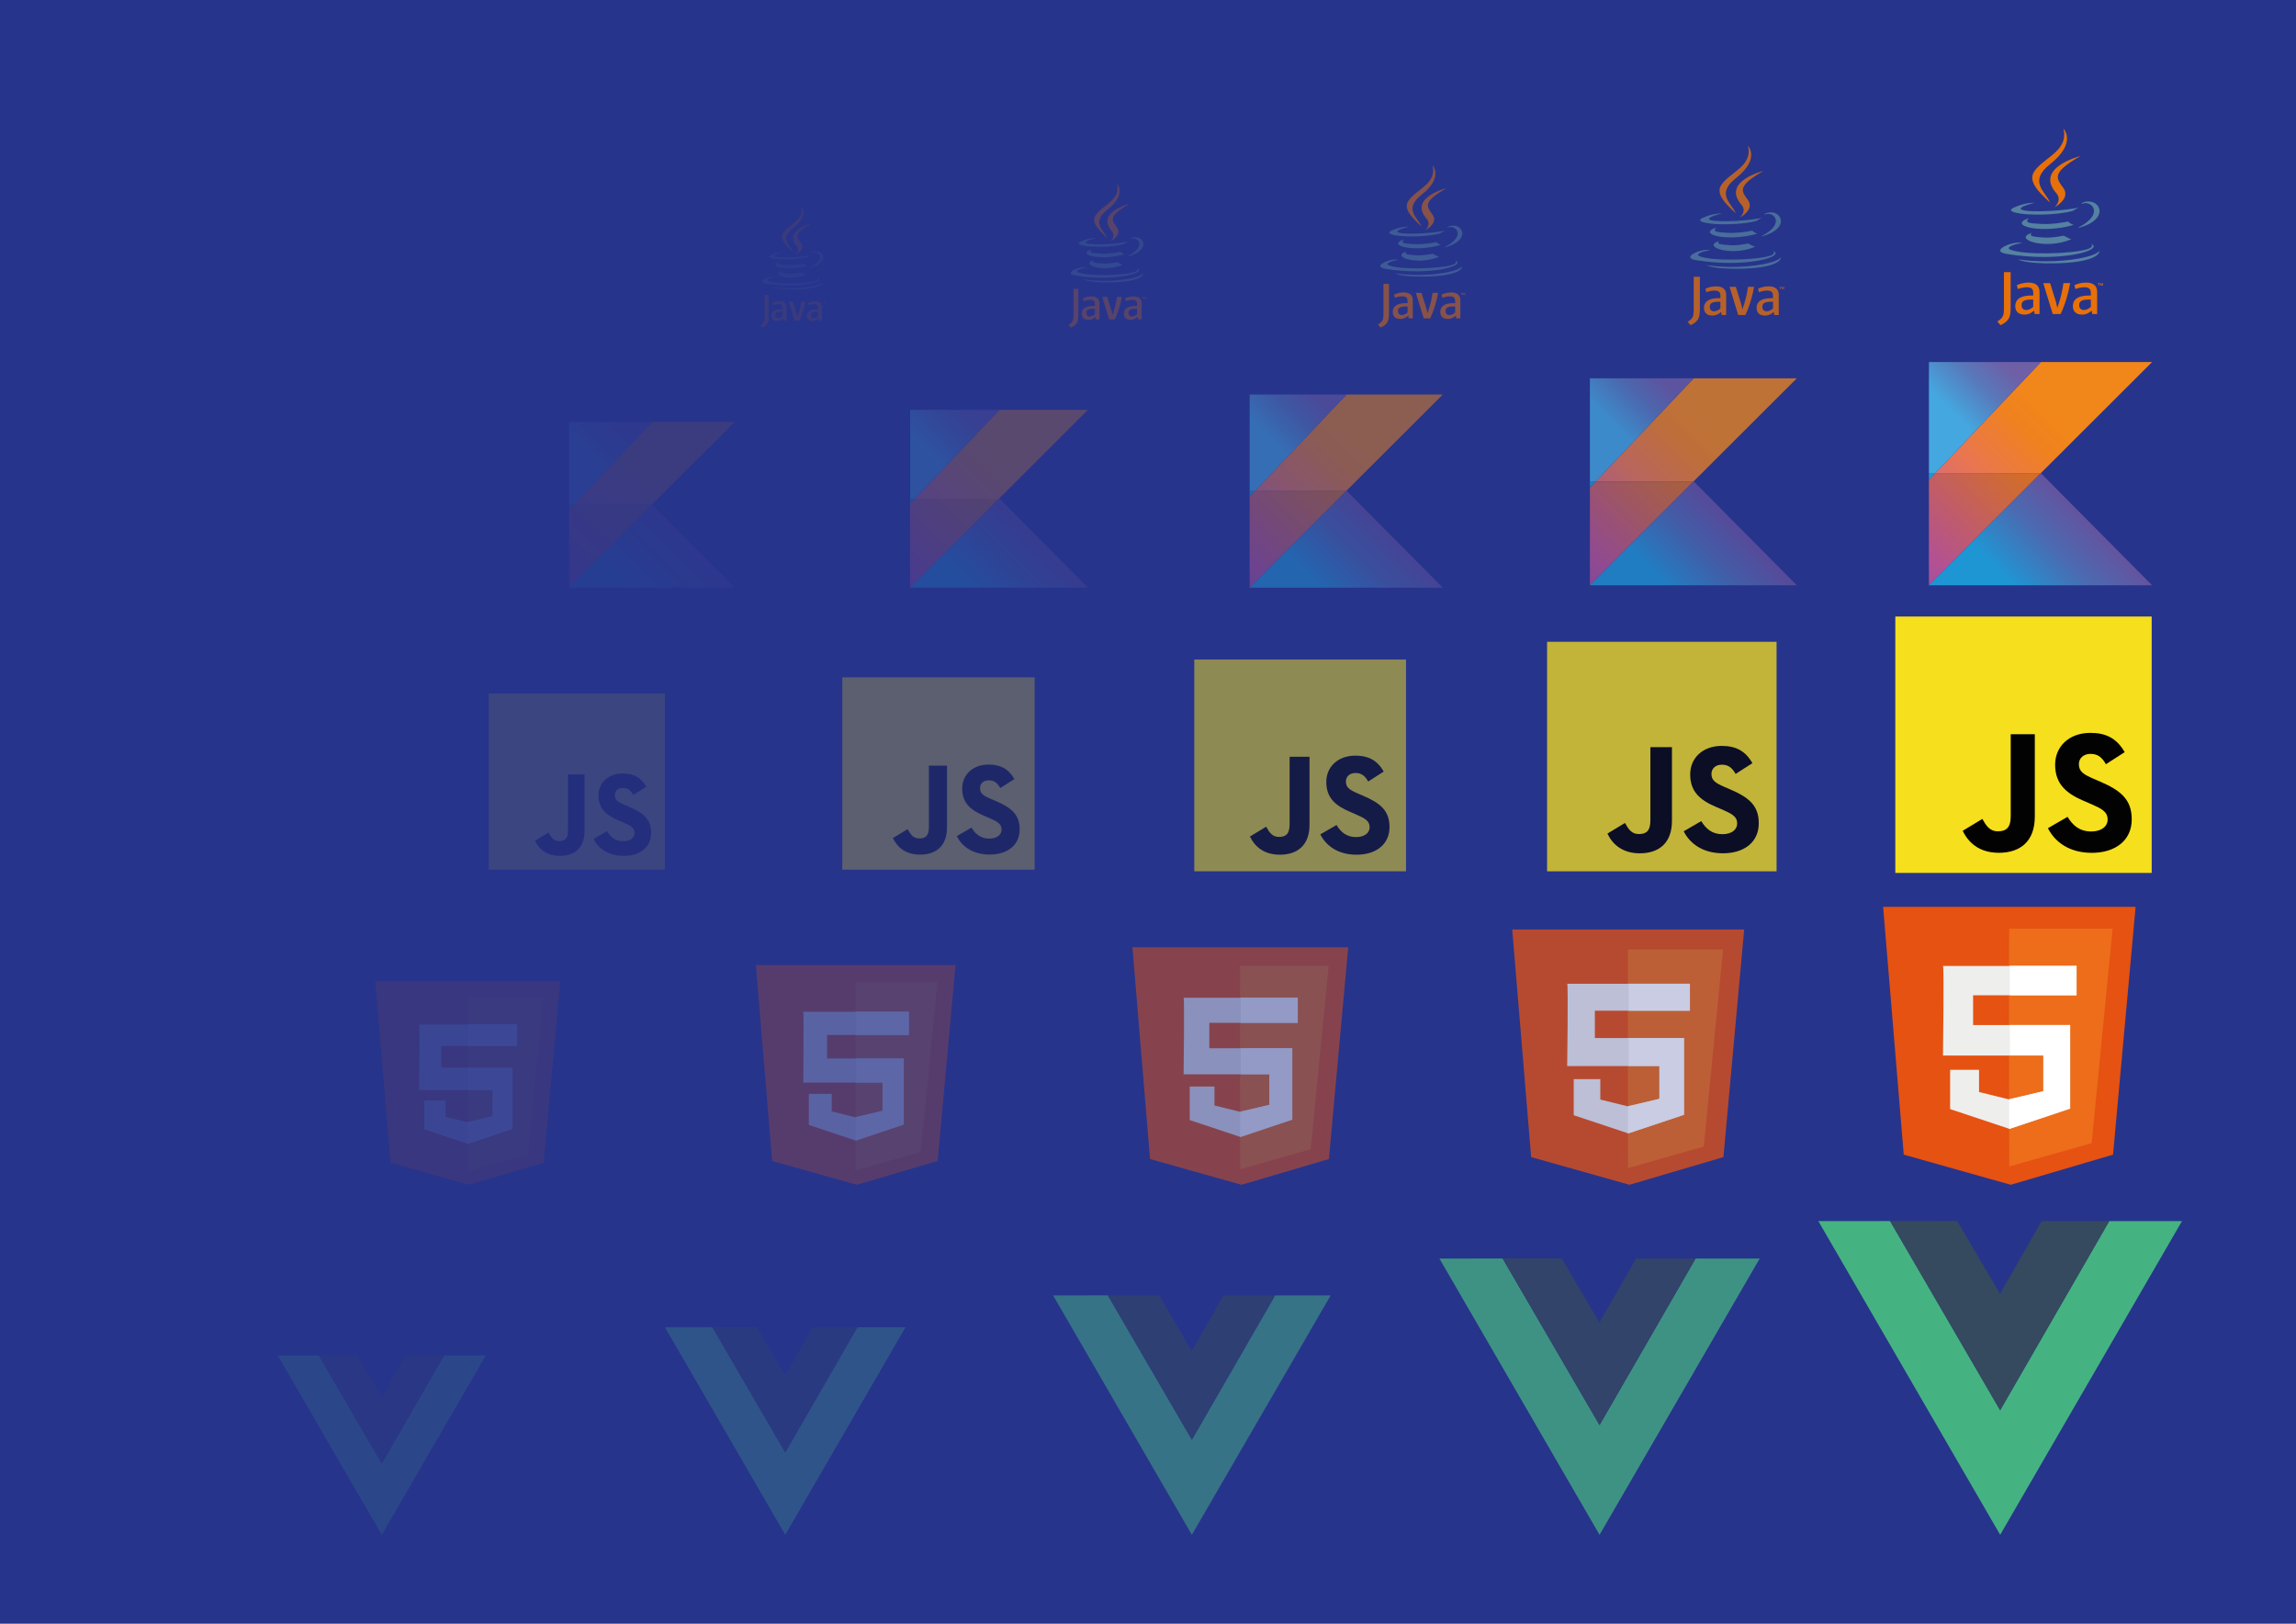 <?xml version="1.0" encoding="utf-8"?>
<!-- Generator: Adobe Illustrator 26.0.0, SVG Export Plug-In . SVG Version: 6.00 Build 0)  -->
<svg version="1.1" id="Calque_1" xmlns="http://www.w3.org/2000/svg" xmlns:xlink="http://www.w3.org/1999/xlink" x="0px" y="0px"
	 viewBox="0 0 841.89 595.28" style="enable-background:new 0 0 841.89 595.28;" xml:space="preserve">
<style type="text/css">
	.st0{fill:#27348B;}
	.st1{fill:url(#SVGID_1_);}
	.st2{fill:url(#SVGID_00000104668026471394195350000004090216258032737169_);}
	.st3{fill:url(#SVGID_00000156584036099835080910000009789690028230766466_);}
	.st4{fill:url(#SVGID_00000040548264191180288560000014640237394671180194_);}
	.st5{fill:url(#SVGID_00000148647235593009201310000007352590364775039890_);}
	.st6{fill:url(#SVGID_00000047020821336426969540000017609230569118060444_);}
	.st7{opacity:0.75;}
	.st8{fill:url(#SVGID_00000134931453950823309990000013522267985710693515_);}
	.st9{fill:url(#SVGID_00000048477353448676189230000009606243031335488160_);}
	.st10{fill:url(#SVGID_00000082360759869244753330000002043744424278429603_);}
	.st11{fill:url(#SVGID_00000010992612178816637250000004577043695022559930_);}
	.st12{fill:url(#SVGID_00000142888104251975527150000009359874501024350342_);}
	.st13{fill:url(#SVGID_00000114074436254166819250000013822106888094703027_);}
	.st14{opacity:0.5;}
	.st15{fill:url(#SVGID_00000127041781601406320340000007542322738033250739_);}
	.st16{fill:url(#SVGID_00000108308834223351049860000010763586819945886876_);}
	.st17{fill:url(#SVGID_00000115502676987866439950000002362754633231532943_);}
	.st18{fill:url(#SVGID_00000001631983687173209430000008186295584815962530_);}
	.st19{fill:url(#SVGID_00000075158879817334492440000007073417328954013339_);}
	.st20{fill:url(#SVGID_00000016794443475902395790000012787797349935402161_);}
	.st21{opacity:0.25;}
	.st22{fill:url(#SVGID_00000164488342914115642490000009112491982798399113_);}
	.st23{fill:url(#SVGID_00000143618989909741397650000001754526034493987221_);}
	.st24{fill:url(#SVGID_00000096748975296943321640000002783225235765405069_);}
	.st25{fill:url(#SVGID_00000033359937036219424520000017838050632603283374_);}
	.st26{fill:url(#SVGID_00000079471976825832085980000014717490656578261910_);}
	.st27{fill:url(#SVGID_00000031171095720623006600000012291574610444578211_);}
	.st28{opacity:0.1;}
	.st29{fill:url(#SVGID_00000080196947465700428910000007175677421853982087_);}
	.st30{fill:url(#SVGID_00000136386323395509165680000005086668841561216693_);}
	.st31{fill:url(#SVGID_00000103257154396893049390000014972018974420010898_);}
	.st32{fill:url(#SVGID_00000101818410011393203940000000847250474004939148_);}
	.st33{fill:url(#SVGID_00000134943420980692450890000008717321626348803208_);}
	.st34{fill:url(#SVGID_00000078009276416840338330000003404425981051751568_);}
	.st35{fill:#F6DF1C;}
	.st36{fill:#020203;}
	.st37{fill:#E7700A;}
	.st38{fill:#5482A1;}
	.st39{fill:#45B282;}
	.st40{fill:#354A5E;}
	.st41{opacity:0.15;}
	.st42{fill:#E55212;}
	.st43{fill:#ED6D1A;}
	.st44{fill:#EEEEED;}
	.st45{fill:#FFFFFF;}
</style>
<rect x="-0.12" y="-0.11" class="st0" width="842.17" height="595.53"/>
<g>
	
		<linearGradient id="SVGID_1_" gradientUnits="userSpaceOnUse" x1="-1581.128" y1="2090.933" x2="-1581.095" y2="2090.933" gradientTransform="matrix(2326.381 -2326.381 -2326.381 -2326.381 8543307 1186210.125)">
		<stop  offset="0" style="stop-color:#AF5EA1"/>
		<stop  offset="0.108" style="stop-color:#AF5EA1"/>
		<stop  offset="0.173" style="stop-color:#C65FA0"/>
		<stop  offset="0.492" style="stop-color:#E97650"/>
		<stop  offset="0.716" style="stop-color:#F0821E"/>
		<stop  offset="0.823" style="stop-color:#F1871A"/>
		<stop  offset="1" style="stop-color:#F1871A"/>
	</linearGradient>
	<path class="st1" d="M789.12,132.73h-40.75l-38.91,40.92h38.67l0.18-0.18L789.12,132.73z"/>
	
		<linearGradient id="SVGID_00000040571848187443177180000014645799833159511472_" gradientUnits="userSpaceOnUse" x1="-1580.462" y1="2091.393" x2="-1580.429" y2="2091.393" gradientTransform="matrix(1133.919 -1133.919 -1133.919 -1133.919 4164320.75 579584)">
		<stop  offset="0" style="stop-color:#44A7DF"/>
		<stop  offset="0.296" style="stop-color:#44A7DF"/>
		<stop  offset="0.694" style="stop-color:#5878BA"/>
		<stop  offset="1" style="stop-color:#6E5FA6"/>
	</linearGradient>
	<path style="fill:url(#SVGID_00000040571848187443177180000014645799833159511472_);" d="M789.12,214.56h-81.83H789.12z
		 M748.31,173.46l-0.18,0.18h0.36L748.31,173.46z"/>
	
		<linearGradient id="SVGID_00000106110325393258661530000007528929930967525787_" gradientUnits="userSpaceOnUse" x1="-1580.674" y1="2089.562" x2="-1580.641" y2="2089.562" gradientTransform="matrix(795.458 -795.479 -795.479 -795.458 2920269.5 404922.094)">
		<stop  offset="0" style="stop-color:#44A7DF"/>
		<stop  offset="0.296" style="stop-color:#44A7DF"/>
		<stop  offset="0.694" style="stop-color:#5878BA"/>
		<stop  offset="1" style="stop-color:#6E5FA6"/>
	</linearGradient>
	<path style="fill:url(#SVGID_00000106110325393258661530000007528929930967525787_);" d="M748.38,132.73h-41.09v43.21v-2.29h2.18
		L748.38,132.73z"/>
	
		<linearGradient id="SVGID_00000006677542430193091010000012442037316108440510_" gradientUnits="userSpaceOnUse" x1="-1581.128" y1="2090.933" x2="-1581.095" y2="2090.933" gradientTransform="matrix(2326.381 -2326.381 -2326.381 -2326.381 8543307 1186210.125)">
		<stop  offset="0" style="stop-color:#A65099"/>
		<stop  offset="0.108" style="stop-color:#A65099"/>
		<stop  offset="0.173" style="stop-color:#B35194"/>
		<stop  offset="0.492" style="stop-color:#CB6645"/>
		<stop  offset="0.716" style="stop-color:#D87213"/>
		<stop  offset="0.823" style="stop-color:#DE770D"/>
		<stop  offset="1" style="stop-color:#DE770D"/>
	</linearGradient>
	<path style="fill:url(#SVGID_00000006677542430193091010000012442037316108440510_);" d="M748.13,173.65h-38.67l-2.18,2.29v38.63
		L748.13,173.65z"/>
	
		<linearGradient id="SVGID_00000028289373405791517520000005727912555175397509_" gradientUnits="userSpaceOnUse" x1="-1580.462" y1="2091.393" x2="-1580.429" y2="2091.393" gradientTransform="matrix(1133.919 -1133.919 -1133.919 -1133.919 4164320.75 579584)">
		<stop  offset="0" style="stop-color:#1F96D4"/>
		<stop  offset="0.296" style="stop-color:#1F96D4"/>
		<stop  offset="0.694" style="stop-color:#4B6AB1"/>
		<stop  offset="1" style="stop-color:#64539F"/>
	</linearGradient>
	<path style="fill:url(#SVGID_00000028289373405791517520000005727912555175397509_);" d="M748.5,173.65h-0.36l-40.85,40.92h81.83
		L748.5,173.65z"/>
	
		<linearGradient id="SVGID_00000018937011291582126400000013605415303236800142_" gradientUnits="userSpaceOnUse" x1="-1580.674" y1="2089.549" x2="-1580.641" y2="2089.549" gradientTransform="matrix(795.458 -795.479 -795.479 -795.458 2920269.5 404922.094)">
		<stop  offset="0" style="stop-color:#1F96D4"/>
		<stop  offset="0.296" style="stop-color:#1F96D4"/>
		<stop  offset="0.694" style="stop-color:#4B6AB1"/>
		<stop  offset="1" style="stop-color:#64539F"/>
	</linearGradient>
	<path style="fill:url(#SVGID_00000018937011291582126400000013605415303236800142_);" d="M709.47,173.65h-2.18v2.29L709.47,173.65z
		"/>
</g>
<g class="st7">
	
		<linearGradient id="SVGID_00000164515523494245316800000009141524950083878314_" gradientUnits="userSpaceOnUse" x1="-1581.154" y1="2090.96" x2="-1581.124" y2="2090.96" gradientTransform="matrix(2326.381 -2326.381 -2326.381 -2326.381 8543307 1186210.125)">
		<stop  offset="0" style="stop-color:#AF5EA1"/>
		<stop  offset="0.108" style="stop-color:#AF5EA1"/>
		<stop  offset="0.173" style="stop-color:#C65FA0"/>
		<stop  offset="0.492" style="stop-color:#E97650"/>
		<stop  offset="0.716" style="stop-color:#F0821E"/>
		<stop  offset="0.823" style="stop-color:#F1871A"/>
		<stop  offset="1" style="stop-color:#F1871A"/>
	</linearGradient>
	<path style="fill:url(#SVGID_00000164515523494245316800000009141524950083878314_);" d="M658.85,138.69h-37.78L585,176.63h35.85
		l0.17-0.17L658.85,138.69z"/>
	
		<linearGradient id="SVGID_00000152951918940425914110000017227214224103773107_" gradientUnits="userSpaceOnUse" x1="-1580.517" y1="2091.449" x2="-1580.487" y2="2091.449" gradientTransform="matrix(1133.919 -1133.919 -1133.919 -1133.919 4164320.75 579584)">
		<stop  offset="0" style="stop-color:#44A7DF"/>
		<stop  offset="0.296" style="stop-color:#44A7DF"/>
		<stop  offset="0.694" style="stop-color:#5878BA"/>
		<stop  offset="1" style="stop-color:#6E5FA6"/>
	</linearGradient>
	<path style="fill:url(#SVGID_00000152951918940425914110000017227214224103773107_);" d="M658.85,214.56h-75.87H658.85z
		 M621.01,176.46l-0.17,0.17h0.34L621.01,176.46z"/>
	
		<linearGradient id="SVGID_00000136392149970438796880000010407608266194614717_" gradientUnits="userSpaceOnUse" x1="-1580.754" y1="2089.638" x2="-1580.724" y2="2089.638" gradientTransform="matrix(795.458 -795.479 -795.479 -795.458 2920269.5 404922.094)">
		<stop  offset="0" style="stop-color:#44A7DF"/>
		<stop  offset="0.296" style="stop-color:#44A7DF"/>
		<stop  offset="0.694" style="stop-color:#5878BA"/>
		<stop  offset="1" style="stop-color:#6E5FA6"/>
	</linearGradient>
	<path style="fill:url(#SVGID_00000136392149970438796880000010407608266194614717_);" d="M621.07,138.69h-38.09v40.06v-2.12H585
		L621.07,138.69z"/>
	
		<linearGradient id="SVGID_00000151542495124632265430000008710146102044864696_" gradientUnits="userSpaceOnUse" x1="-1581.154" y1="2090.959" x2="-1581.124" y2="2090.959" gradientTransform="matrix(2326.381 -2326.381 -2326.381 -2326.381 8543307 1186210.125)">
		<stop  offset="0" style="stop-color:#A65099"/>
		<stop  offset="0.108" style="stop-color:#A65099"/>
		<stop  offset="0.173" style="stop-color:#B35194"/>
		<stop  offset="0.492" style="stop-color:#CB6645"/>
		<stop  offset="0.716" style="stop-color:#D87213"/>
		<stop  offset="0.823" style="stop-color:#DE770D"/>
		<stop  offset="1" style="stop-color:#DE770D"/>
	</linearGradient>
	<path style="fill:url(#SVGID_00000151542495124632265430000008710146102044864696_);" d="M620.85,176.63H585l-2.02,2.12v35.81
		L620.85,176.63z"/>
	
		<linearGradient id="SVGID_00000101075183863836151010000017696856583677476237_" gradientUnits="userSpaceOnUse" x1="-1580.517" y1="2091.449" x2="-1580.487" y2="2091.449" gradientTransform="matrix(1133.919 -1133.919 -1133.919 -1133.919 4164320.75 579584)">
		<stop  offset="0" style="stop-color:#1F96D4"/>
		<stop  offset="0.296" style="stop-color:#1F96D4"/>
		<stop  offset="0.694" style="stop-color:#4B6AB1"/>
		<stop  offset="1" style="stop-color:#64539F"/>
	</linearGradient>
	<path style="fill:url(#SVGID_00000101075183863836151010000017696856583677476237_);" d="M621.19,176.63h-0.34l-37.87,37.94h75.87
		L621.19,176.63z"/>
	
		<linearGradient id="SVGID_00000154403032515636638310000000969547980376875701_" gradientUnits="userSpaceOnUse" x1="-1580.754" y1="2089.626" x2="-1580.724" y2="2089.626" gradientTransform="matrix(795.458 -795.479 -795.479 -795.458 2920269.5 404922.094)">
		<stop  offset="0" style="stop-color:#1F96D4"/>
		<stop  offset="0.296" style="stop-color:#1F96D4"/>
		<stop  offset="0.694" style="stop-color:#4B6AB1"/>
		<stop  offset="1" style="stop-color:#64539F"/>
	</linearGradient>
	<path style="fill:url(#SVGID_00000154403032515636638310000000969547980376875701_);" d="M585,176.63h-2.02v2.12L585,176.63z"/>
</g>
<g class="st14">
	
		<linearGradient id="SVGID_00000065761846925012803420000006751738099005724546_" gradientUnits="userSpaceOnUse" x1="-1581.181" y1="2090.986" x2="-1581.153" y2="2090.986" gradientTransform="matrix(2326.381 -2326.381 -2326.381 -2326.381 8543307 1186210.125)">
		<stop  offset="0" style="stop-color:#AF5EA1"/>
		<stop  offset="0.108" style="stop-color:#AF5EA1"/>
		<stop  offset="0.173" style="stop-color:#C65FA0"/>
		<stop  offset="0.492" style="stop-color:#E97650"/>
		<stop  offset="0.716" style="stop-color:#F0821E"/>
		<stop  offset="0.823" style="stop-color:#F1871A"/>
		<stop  offset="1" style="stop-color:#F1871A"/>
	</linearGradient>
	<path style="fill:url(#SVGID_00000065761846925012803420000006751738099005724546_);" d="M529.03,144.64h-35.26l-33.67,35.41h33.46
		l0.16-0.16L529.03,144.64z"/>
	
		<linearGradient id="SVGID_00000078039037799657487650000017052192025211493552_" gradientUnits="userSpaceOnUse" x1="-1580.573" y1="2091.505" x2="-1580.544" y2="2091.505" gradientTransform="matrix(1133.919 -1133.919 -1133.919 -1133.919 4164320.75 579584)">
		<stop  offset="0" style="stop-color:#44A7DF"/>
		<stop  offset="0.296" style="stop-color:#44A7DF"/>
		<stop  offset="0.694" style="stop-color:#5878BA"/>
		<stop  offset="1" style="stop-color:#6E5FA6"/>
	</linearGradient>
	<path style="fill:url(#SVGID_00000078039037799657487650000017052192025211493552_);" d="M529.03,215.45h-70.81H529.03z
		 M493.72,179.89l-0.16,0.16h0.32L493.72,179.89z"/>
	
		<linearGradient id="SVGID_00000054947058831294718320000016418489910078183555_" gradientUnits="userSpaceOnUse" x1="-1580.836" y1="2089.713" x2="-1580.807" y2="2089.713" gradientTransform="matrix(795.458 -795.479 -795.479 -795.458 2920269.5 404922.094)">
		<stop  offset="0" style="stop-color:#44A7DF"/>
		<stop  offset="0.296" style="stop-color:#44A7DF"/>
		<stop  offset="0.694" style="stop-color:#5878BA"/>
		<stop  offset="1" style="stop-color:#6E5FA6"/>
	</linearGradient>
	<path style="fill:url(#SVGID_00000054947058831294718320000016418489910078183555_);" d="M493.77,144.64h-35.55v37.39v-1.98h1.89
		L493.77,144.64z"/>
	
		<linearGradient id="SVGID_00000072261112718300476120000013474725155184605373_" gradientUnits="userSpaceOnUse" x1="-1581.181" y1="2090.986" x2="-1581.153" y2="2090.986" gradientTransform="matrix(2326.381 -2326.381 -2326.381 -2326.381 8543307 1186210.125)">
		<stop  offset="0" style="stop-color:#A65099"/>
		<stop  offset="0.108" style="stop-color:#A65099"/>
		<stop  offset="0.173" style="stop-color:#B35194"/>
		<stop  offset="0.492" style="stop-color:#CB6645"/>
		<stop  offset="0.716" style="stop-color:#D87213"/>
		<stop  offset="0.823" style="stop-color:#DE770D"/>
		<stop  offset="1" style="stop-color:#DE770D"/>
	</linearGradient>
	<path style="fill:url(#SVGID_00000072261112718300476120000013474725155184605373_);" d="M493.56,180.04H460.1l-1.89,1.98v33.42
		L493.56,180.04z"/>
	
		<linearGradient id="SVGID_00000123440520723771054510000002952409972876335507_" gradientUnits="userSpaceOnUse" x1="-1580.573" y1="2091.505" x2="-1580.544" y2="2091.505" gradientTransform="matrix(1133.919 -1133.919 -1133.919 -1133.919 4164320.75 579584)">
		<stop  offset="0" style="stop-color:#1F96D4"/>
		<stop  offset="0.296" style="stop-color:#1F96D4"/>
		<stop  offset="0.694" style="stop-color:#4B6AB1"/>
		<stop  offset="1" style="stop-color:#64539F"/>
	</linearGradient>
	<path style="fill:url(#SVGID_00000123440520723771054510000002952409972876335507_);" d="M493.88,180.04h-0.32l-35.35,35.41h70.81
		L493.88,180.04z"/>
	
		<linearGradient id="SVGID_00000139268535981853406950000003312795695814379176_" gradientUnits="userSpaceOnUse" x1="-1580.836" y1="2089.702" x2="-1580.807" y2="2089.702" gradientTransform="matrix(795.458 -795.479 -795.479 -795.458 2920269.5 404922.094)">
		<stop  offset="0" style="stop-color:#1F96D4"/>
		<stop  offset="0.296" style="stop-color:#1F96D4"/>
		<stop  offset="0.694" style="stop-color:#4B6AB1"/>
		<stop  offset="1" style="stop-color:#64539F"/>
	</linearGradient>
	<path style="fill:url(#SVGID_00000139268535981853406950000003312795695814379176_);" d="M460.1,180.04h-1.89v1.98L460.1,180.04z"
		/>
</g>
<g class="st21">
	
		<linearGradient id="SVGID_00000164494467380380042530000014010250075894392243_" gradientUnits="userSpaceOnUse" x1="-1581.208" y1="2091.012" x2="-1581.182" y2="2091.012" gradientTransform="matrix(2326.381 -2326.381 -2326.381 -2326.381 8543307 1186210.125)">
		<stop  offset="0" style="stop-color:#AF5EA1"/>
		<stop  offset="0.108" style="stop-color:#AF5EA1"/>
		<stop  offset="0.173" style="stop-color:#C65FA0"/>
		<stop  offset="0.492" style="stop-color:#E97650"/>
		<stop  offset="0.716" style="stop-color:#F0821E"/>
		<stop  offset="0.823" style="stop-color:#F1871A"/>
		<stop  offset="1" style="stop-color:#F1871A"/>
	</linearGradient>
	<path style="fill:url(#SVGID_00000164494467380380042530000014010250075894392243_);" d="M398.93,150.25h-32.47l-31,32.6h30.81
		l0.14-0.15L398.93,150.25z"/>
	
		<linearGradient id="SVGID_00000129885653221817601140000012254726931985314693_" gradientUnits="userSpaceOnUse" x1="-1580.628" y1="2091.561" x2="-1580.602" y2="2091.561" gradientTransform="matrix(1133.919 -1133.919 -1133.919 -1133.919 4164320.75 579584)">
		<stop  offset="0" style="stop-color:#44A7DF"/>
		<stop  offset="0.296" style="stop-color:#44A7DF"/>
		<stop  offset="0.694" style="stop-color:#5878BA"/>
		<stop  offset="1" style="stop-color:#6E5FA6"/>
	</linearGradient>
	<path style="fill:url(#SVGID_00000129885653221817601140000012254726931985314693_);" d="M398.93,215.45h-65.2H398.93z
		 M366.42,182.7l-0.14,0.15h0.29L366.42,182.7z"/>
	
		<linearGradient id="SVGID_00000078007120257738558590000001103523617932764822_" gradientUnits="userSpaceOnUse" x1="-1580.916" y1="2089.789" x2="-1580.89" y2="2089.789" gradientTransform="matrix(795.458 -795.479 -795.479 -795.458 2920269.5 404922.094)">
		<stop  offset="0" style="stop-color:#44A7DF"/>
		<stop  offset="0.296" style="stop-color:#44A7DF"/>
		<stop  offset="0.694" style="stop-color:#5878BA"/>
		<stop  offset="1" style="stop-color:#6E5FA6"/>
	</linearGradient>
	<path style="fill:url(#SVGID_00000078007120257738558590000001103523617932764822_);" d="M366.47,150.25h-32.74v34.43v-1.83h1.74
		L366.47,150.25z"/>
	
		<linearGradient id="SVGID_00000108290212307970555100000002992156854598750608_" gradientUnits="userSpaceOnUse" x1="-1581.208" y1="2091.012" x2="-1581.182" y2="2091.012" gradientTransform="matrix(2326.381 -2326.381 -2326.381 -2326.381 8543307 1186210.125)">
		<stop  offset="0" style="stop-color:#A65099"/>
		<stop  offset="0.108" style="stop-color:#A65099"/>
		<stop  offset="0.173" style="stop-color:#B35194"/>
		<stop  offset="0.492" style="stop-color:#CB6645"/>
		<stop  offset="0.716" style="stop-color:#D87213"/>
		<stop  offset="0.823" style="stop-color:#DE770D"/>
		<stop  offset="1" style="stop-color:#DE770D"/>
	</linearGradient>
	<path style="fill:url(#SVGID_00000108290212307970555100000002992156854598750608_);" d="M366.27,182.85h-30.81l-1.74,1.83v30.78
		L366.27,182.85z"/>
	
		<linearGradient id="SVGID_00000182524240881772174200000002419071673870189978_" gradientUnits="userSpaceOnUse" x1="-1580.628" y1="2091.561" x2="-1580.602" y2="2091.561" gradientTransform="matrix(1133.919 -1133.919 -1133.919 -1133.919 4164320.75 579584)">
		<stop  offset="0" style="stop-color:#1F96D4"/>
		<stop  offset="0.296" style="stop-color:#1F96D4"/>
		<stop  offset="0.694" style="stop-color:#4B6AB1"/>
		<stop  offset="1" style="stop-color:#64539F"/>
	</linearGradient>
	<path style="fill:url(#SVGID_00000182524240881772174200000002419071673870189978_);" d="M366.56,182.85h-0.29l-32.54,32.6h65.2
		L366.56,182.85z"/>
	
		<linearGradient id="SVGID_00000080921465228428653110000003948503218357107842_" gradientUnits="userSpaceOnUse" x1="-1580.916" y1="2089.779" x2="-1580.89" y2="2089.779" gradientTransform="matrix(795.458 -795.479 -795.479 -795.458 2920269.5 404922.094)">
		<stop  offset="0" style="stop-color:#1F96D4"/>
		<stop  offset="0.296" style="stop-color:#1F96D4"/>
		<stop  offset="0.694" style="stop-color:#4B6AB1"/>
		<stop  offset="1" style="stop-color:#64539F"/>
	</linearGradient>
	<path style="fill:url(#SVGID_00000080921465228428653110000003948503218357107842_);" d="M335.46,182.85h-1.74v1.83L335.46,182.85z
		"/>
</g>
<g class="st28">
	
		<linearGradient id="SVGID_00000069395905753386312070000006975802773438099368_" gradientUnits="userSpaceOnUse" x1="-1581.235" y1="2091.039" x2="-1581.21" y2="2091.039" gradientTransform="matrix(2326.381 -2326.381 -2326.381 -2326.381 8543307 1186210.125)">
		<stop  offset="0" style="stop-color:#AF5EA1"/>
		<stop  offset="0.108" style="stop-color:#AF5EA1"/>
		<stop  offset="0.173" style="stop-color:#C65FA0"/>
		<stop  offset="0.492" style="stop-color:#E97650"/>
		<stop  offset="0.716" style="stop-color:#F0821E"/>
		<stop  offset="0.823" style="stop-color:#F1871A"/>
		<stop  offset="1" style="stop-color:#F1871A"/>
	</linearGradient>
	<path style="fill:url(#SVGID_00000069395905753386312070000006975802773438099368_);" d="M269.42,154.69h-30.25l-28.89,30.38h28.71
		l0.13-0.14L269.42,154.69z"/>
	
		<linearGradient id="SVGID_00000065070922032859074660000004295669731802531506_" gradientUnits="userSpaceOnUse" x1="-1580.683" y1="2091.617" x2="-1580.659" y2="2091.617" gradientTransform="matrix(1133.919 -1133.919 -1133.919 -1133.919 4164320.75 579584)">
		<stop  offset="0" style="stop-color:#44A7DF"/>
		<stop  offset="0.296" style="stop-color:#44A7DF"/>
		<stop  offset="0.694" style="stop-color:#5878BA"/>
		<stop  offset="1" style="stop-color:#6E5FA6"/>
	</linearGradient>
	<path style="fill:url(#SVGID_00000065070922032859074660000004295669731802531506_);" d="M269.42,215.45h-60.76H269.42z
		 M239.12,184.94l-0.13,0.14h0.27L239.12,184.94z"/>
	
		<linearGradient id="SVGID_00000036960827903568174930000004191967132886856882_" gradientUnits="userSpaceOnUse" x1="-1580.997" y1="2089.865" x2="-1580.973" y2="2089.865" gradientTransform="matrix(795.458 -795.479 -795.479 -795.458 2920269.5 404922.094)">
		<stop  offset="0" style="stop-color:#44A7DF"/>
		<stop  offset="0.296" style="stop-color:#44A7DF"/>
		<stop  offset="0.694" style="stop-color:#5878BA"/>
		<stop  offset="1" style="stop-color:#6E5FA6"/>
	</linearGradient>
	<path style="fill:url(#SVGID_00000036960827903568174930000004191967132886856882_);" d="M239.17,154.69h-30.51v32.08v-1.7h1.62
		L239.17,154.69z"/>
	
		<linearGradient id="SVGID_00000004506803996526583240000013581724647363351994_" gradientUnits="userSpaceOnUse" x1="-1581.235" y1="2091.039" x2="-1581.21" y2="2091.039" gradientTransform="matrix(2326.381 -2326.381 -2326.381 -2326.381 8543307 1186210.125)">
		<stop  offset="0" style="stop-color:#A65099"/>
		<stop  offset="0.108" style="stop-color:#A65099"/>
		<stop  offset="0.173" style="stop-color:#B35194"/>
		<stop  offset="0.492" style="stop-color:#CB6645"/>
		<stop  offset="0.716" style="stop-color:#D87213"/>
		<stop  offset="0.823" style="stop-color:#DE770D"/>
		<stop  offset="1" style="stop-color:#DE770D"/>
	</linearGradient>
	<path style="fill:url(#SVGID_00000004506803996526583240000013581724647363351994_);" d="M238.99,185.07h-28.71l-1.62,1.7v28.68
		L238.99,185.07z"/>
	
		<linearGradient id="SVGID_00000019663294594782136570000012322942602689004473_" gradientUnits="userSpaceOnUse" x1="-1580.683" y1="2091.617" x2="-1580.659" y2="2091.617" gradientTransform="matrix(1133.919 -1133.919 -1133.919 -1133.919 4164320.75 579584)">
		<stop  offset="0" style="stop-color:#1F96D4"/>
		<stop  offset="0.296" style="stop-color:#1F96D4"/>
		<stop  offset="0.694" style="stop-color:#4B6AB1"/>
		<stop  offset="1" style="stop-color:#64539F"/>
	</linearGradient>
	<path style="fill:url(#SVGID_00000019663294594782136570000012322942602689004473_);" d="M239.26,185.07h-0.27l-30.33,30.38h60.76
		L239.26,185.07z"/>
	
		<linearGradient id="SVGID_00000005972040138853001100000006225610485048376205_" gradientUnits="userSpaceOnUse" x1="-1580.997" y1="2089.856" x2="-1580.973" y2="2089.856" gradientTransform="matrix(795.458 -795.479 -795.479 -795.458 2920269.5 404922.094)">
		<stop  offset="0" style="stop-color:#1F96D4"/>
		<stop  offset="0.296" style="stop-color:#1F96D4"/>
		<stop  offset="0.694" style="stop-color:#4B6AB1"/>
		<stop  offset="1" style="stop-color:#64539F"/>
	</linearGradient>
	<path style="fill:url(#SVGID_00000005972040138853001100000006225610485048376205_);" d="M210.28,185.07h-1.62v1.7L210.28,185.07z"
		/>
</g>
<g>
	<path class="st35" d="M694.97,226.03h94v94h-94V226.03z"/>
	<path class="st36" d="M719.69,304.58l7.19-4.35c1.39,2.46,2.65,4.54,5.68,4.54c2.9,0,4.73-1.14,4.73-5.55v-30.04h8.83v30.16
		c0,9.15-5.36,13.31-13.19,13.31C725.87,312.66,721.77,309,719.69,304.58"/>
	<path class="st36" d="M750.93,303.63l7.19-4.16c1.89,3.09,4.35,5.36,8.71,5.36c3.66,0,5.99-1.83,5.99-4.35
		c0-3.03-2.4-4.1-6.44-5.87l-2.21-0.95c-6.37-2.71-10.6-6.12-10.6-13.31c0-6.63,5.05-11.67,12.94-11.67c5.62,0,9.65,1.96,12.56,7.07
		l-6.88,4.42c-1.51-2.71-3.15-3.79-5.68-3.79c-2.59,0-4.23,1.64-4.23,3.79c0,2.65,1.64,3.72,5.43,5.36l2.21,0.95
		c7.51,3.22,11.74,6.5,11.74,13.88c0,7.95-6.25,12.3-14.64,12.3C758.81,312.66,753.51,308.74,750.93,303.63"/>
</g>
<g class="st7">
	<path class="st35" d="M567.28,235.29h84.15v84.15h-84.15V235.29z"/>
	<path class="st36" d="M589.4,305.61l6.44-3.9c1.24,2.2,2.37,4.07,5.08,4.07c2.6,0,4.24-1.02,4.24-4.97v-26.89h7.91v27
		c0,8.19-4.8,11.92-11.81,11.92C594.94,312.84,591.27,309.56,589.4,305.61"/>
	<path class="st36" d="M617.37,304.76l6.44-3.73c1.7,2.77,3.9,4.8,7.8,4.8c3.28,0,5.37-1.64,5.37-3.9c0-2.71-2.15-3.67-5.76-5.25
		l-1.98-0.85c-5.71-2.43-9.49-5.48-9.49-11.92c0-5.93,4.52-10.45,11.58-10.45c5.03,0,8.64,1.75,11.24,6.33l-6.16,3.95
		c-1.36-2.43-2.82-3.39-5.08-3.39c-2.32,0-3.78,1.47-3.78,3.39c0,2.37,1.47,3.33,4.86,4.8l1.98,0.85
		c6.72,2.88,10.51,5.82,10.51,12.43c0,7.12-5.59,11.01-13.1,11.01C624.43,312.84,619.68,309.33,617.37,304.76"/>
</g>
<g class="st14">
	<path class="st35" d="M437.92,241.8h77.63v77.63h-77.63V241.8z"/>
	<path class="st36" d="M458.33,306.68l5.94-3.6c1.15,2.03,2.19,3.75,4.69,3.75c2.4,0,3.91-0.94,3.91-4.59v-24.8h7.3v24.91
		c0,7.56-4.43,11-10.89,11C463.44,313.35,460.05,310.32,458.33,306.68"/>
	<path class="st36" d="M484.13,305.9l5.94-3.44c1.56,2.55,3.6,4.43,7.19,4.43c3.02,0,4.95-1.51,4.95-3.6c0-2.5-1.98-3.39-5.32-4.85
		l-1.82-0.78c-5.26-2.24-8.75-5.05-8.75-10.99c0-5.47,4.17-9.64,10.68-9.64c4.64,0,7.97,1.62,10.37,5.84l-5.68,3.65
		c-1.25-2.24-2.61-3.13-4.69-3.13c-2.14,0-3.49,1.35-3.49,3.13c0,2.19,1.35,3.07,4.48,4.43l1.82,0.78c6.2,2.66,9.69,5.37,9.69,11.46
		c0,6.57-5.16,10.16-12.09,10.16C490.64,313.35,486.26,310.12,484.13,305.9"/>
</g>
<g class="st21">
	<path class="st35" d="M308.85,248.32h70.52v70.52h-70.52V248.32z"/>
	<path class="st36" d="M327.4,307.25l5.4-3.27c1.04,1.85,1.99,3.41,4.26,3.41c2.18,0,3.55-0.85,3.55-4.17V280.7h6.63v22.63
		c0,6.86-4.02,9.99-9.89,9.99C332.03,313.31,328.96,310.57,327.4,307.25"/>
	<path class="st36" d="M350.83,306.54l5.4-3.12c1.42,2.32,3.27,4.02,6.53,4.02c2.75,0,4.5-1.37,4.5-3.27c0-2.27-1.8-3.08-4.83-4.4
		l-1.66-0.71c-4.78-2.04-7.95-4.59-7.95-9.99c0-4.97,3.79-8.76,9.7-8.76c4.21,0,7.24,1.47,9.42,5.3l-5.16,3.31
		c-1.14-2.04-2.37-2.84-4.26-2.84c-1.94,0-3.17,1.23-3.17,2.84c0,1.99,1.23,2.79,4.07,4.02l1.66,0.71c5.63,2.41,8.8,4.88,8.8,10.41
		c0,5.96-4.69,9.23-10.98,9.23C356.75,313.31,352.77,310.38,350.83,306.54"/>
</g>
<g class="st28">
	<path class="st35" d="M179.2,254.25h64.59v64.59H179.2V254.25z"/>
	<path class="st36" d="M196.18,308.23l4.94-2.99c0.95,1.69,1.82,3.12,3.9,3.12c1.99,0,3.25-0.78,3.25-3.82V283.9h6.07v20.72
		c0,6.29-3.69,9.15-9.06,9.15C200.43,313.78,197.61,311.26,196.18,308.23"/>
	<path class="st36" d="M217.64,307.58l4.94-2.86c1.3,2.12,2.99,3.69,5.98,3.69c2.52,0,4.12-1.26,4.12-2.99
		c0-2.08-1.65-2.82-4.42-4.03l-1.52-0.65c-4.38-1.86-7.28-4.21-7.28-9.15c0-4.55,3.47-8.02,8.89-8.02c3.86,0,6.63,1.34,8.63,4.86
		l-4.73,3.03c-1.04-1.86-2.17-2.6-3.9-2.6c-1.78,0-2.91,1.13-2.91,2.6c0,1.82,1.13,2.56,3.73,3.69l1.52,0.65
		c5.16,2.21,8.06,4.47,8.06,9.54c0,5.46-4.29,8.45-10.06,8.45C223.06,313.78,219.42,311.09,217.64,307.58"/>
</g>
<g>
	<path class="st37" d="M769.47,103.97h-0.27v-0.15h0.73v0.15h-0.27v0.76h-0.19V103.97z M770.93,104L770.93,104l-0.27,0.72h-0.12
		l-0.27-0.72h0v0.72h-0.18v-0.91h0.26l0.25,0.64l0.25-0.64h0.26v0.91h-0.17L770.93,104z"/>
	<path class="st38" d="M745.17,85.36c0,0-1.89,1.1,1.34,1.47c3.92,0.45,5.92,0.38,10.24-0.43c0,0,1.13,0.71,2.72,1.33
		C749.79,91.87,737.57,87.49,745.17,85.36 M743.99,79.95c0,0-2.12,1.57,1.12,1.9c4.18,0.43,7.49,0.47,13.21-0.63
		c0,0,0.79,0.8,2.03,1.24C748.65,85.88,735.62,82.73,743.99,79.95"/>
	<path class="st37" d="M753.96,70.77c2.38,2.75-0.63,5.22-0.63,5.22s6.05-3.13,3.27-7.04c-2.6-3.65-4.59-5.46,6.19-11.72
		C762.8,57.23,745.87,61.46,753.96,70.77"/>
	<path class="st38" d="M766.75,89.37c0,0,1.4,1.15-1.54,2.04c-5.59,1.69-23.25,2.2-28.15,0.07c-1.76-0.77,1.54-1.83,2.58-2.06
		c1.09-0.24,1.71-0.19,1.71-0.19c-1.96-1.38-12.68,2.71-5.44,3.89C755.64,96.32,771.87,91.67,766.75,89.37 M746.08,74.34
		c0,0-8.98,2.13-3.18,2.91c2.45,0.33,7.33,0.25,11.88-0.13c3.72-0.31,7.45-0.98,7.45-0.98s-1.31,0.56-2.26,1.21
		c-9.12,2.4-26.75,1.28-21.67-1.17C742.59,74.11,746.08,74.34,746.08,74.34 M762.19,83.35c9.27-4.82,4.99-9.45,1.99-8.83
		c-0.73,0.15-1.06,0.28-1.06,0.28s0.27-0.43,0.79-0.61c5.92-2.08,10.47,6.14-1.91,9.4C762.01,83.6,762.15,83.47,762.19,83.35"/>
	<path class="st37" d="M756.6,47.14c0,0,5.14,5.14-4.87,13.04c-8.02,6.34-1.83,9.95,0,14.08c-4.68-4.23-8.12-7.95-5.82-11.41
		C749.3,57.76,758.68,55.3,756.6,47.14"/>
	<path class="st38" d="M746.99,96.41c8.9,0.57,22.57-0.32,22.89-4.53c0,0-0.62,1.6-7.36,2.86c-7.6,1.43-16.97,1.26-22.53,0.35
		C740,95.09,741.14,96.04,746.99,96.41"/>
	<path class="st37" d="M745.53,112.51c-0.84,0.73-1.73,1.14-2.52,1.14c-1.14,0-1.75-0.68-1.75-1.77c0-1.18,0.66-2.05,3.3-2.05h0.98
		L745.53,112.51 M747.85,115.12v-8.09c0-2.07-1.18-3.43-4.02-3.43c-1.66,0-3.11,0.41-4.29,0.93l0.34,1.43
		c0.93-0.34,2.13-0.66,3.32-0.66c1.64,0,2.34,0.66,2.34,2.02v1.02h-0.82c-3.98,0-5.77,1.54-5.77,3.86c0,2,1.18,3.14,3.41,3.14
		c1.43,0,2.5-0.59,3.5-1.46l0.18,1.23L747.85,115.12L747.85,115.12z M755.58,115.12h-2.89l-3.48-11.32h2.52l2.16,6.95l0.48,2.09
		c1.09-3.02,1.86-6.09,2.25-9.05h2.46C758.42,107.53,757.24,111.62,755.58,115.12 M766.67,112.51c-0.84,0.73-1.73,1.14-2.53,1.14
		c-1.13,0-1.75-0.68-1.75-1.77c0-1.18,0.66-2.05,3.3-2.05h0.98V112.51 M768.98,115.12v-8.09c0-2.07-1.18-3.43-4.02-3.43
		c-1.66,0-3.11,0.41-4.3,0.93l0.34,1.43c0.93-0.34,2.14-0.66,3.32-0.66c1.64,0,2.34,0.66,2.34,2.02v1.02h-0.82
		c-3.98,0-5.77,1.54-5.77,3.86c0,2,1.18,3.14,3.41,3.14c1.43,0,2.5-0.59,3.5-1.46l0.18,1.23L768.98,115.12L768.98,115.12z
		 M736.4,117.04c-0.66,0.96-1.73,1.73-2.9,2.16l-1.14-1.35c0.89-0.46,1.65-1.19,2.01-1.88c0.31-0.61,0.43-1.4,0.43-3.28V99.78h2.46
		v12.75C737.26,115.04,737.06,116.05,736.4,117.04"/>
</g>
<g class="st7">
	<path class="st37" d="M652.68,105.3h-0.25v-0.14h0.67v0.14h-0.25v0.69h-0.17V105.3z M654.01,105.33L654.01,105.33l-0.25,0.66h-0.11
		l-0.24-0.66h0v0.66h-0.16v-0.83h0.24l0.23,0.59l0.23-0.59h0.24v0.83h-0.16L654.01,105.33z"/>
	<path class="st38" d="M630.5,88.33c0,0-1.72,1,1.23,1.34c3.57,0.41,5.4,0.35,9.34-0.4c0,0,1.04,0.65,2.48,1.21
		C634.72,94.27,623.57,90.26,630.5,88.33 M629.42,83.39c0,0-1.93,1.43,1.02,1.74c3.82,0.39,6.83,0.43,12.05-0.58
		c0,0,0.72,0.73,1.86,1.13C633.67,88.8,621.78,85.92,629.42,83.39"/>
	<path class="st37" d="M638.52,75.01c2.18,2.5-0.57,4.76-0.57,4.76s5.52-2.85,2.99-6.42c-2.37-3.33-4.19-4.98,5.65-10.69
		C646.58,62.66,631.14,66.51,638.52,75.01"/>
	<path class="st38" d="M650.19,91.98c0,0,1.28,1.05-1.4,1.86c-5.1,1.54-21.21,2.01-25.69,0.06c-1.61-0.7,1.41-1.67,2.36-1.88
		c0.99-0.21,1.56-0.17,1.56-0.17c-1.79-1.26-11.57,2.48-4.97,3.55C640.05,98.32,654.86,94.08,650.19,91.98 M631.33,78.27
		c0,0-8.2,1.95-2.9,2.65c2.24,0.3,6.69,0.23,10.84-0.12c3.39-0.29,6.8-0.89,6.8-0.89s-1.2,0.51-2.06,1.1
		c-8.32,2.19-24.41,1.17-19.78-1.07C628.15,78.06,631.33,78.27,631.33,78.27 M646.03,86.49c8.46-4.4,4.55-8.62,1.82-8.05
		c-0.67,0.14-0.97,0.26-0.97,0.26s0.25-0.39,0.72-0.56c5.4-1.9,9.56,5.6-1.74,8.57C645.86,86.71,646,86.6,646.03,86.49"/>
	<path class="st37" d="M640.93,53.44c0,0,4.69,4.69-4.44,11.9c-7.32,5.78-1.67,9.08,0,12.85c-4.27-3.86-7.41-7.25-5.31-10.41
		C634.27,63.14,642.82,60.89,640.93,53.44"/>
	<path class="st38" d="M632.16,98.41c8.12,0.52,20.6-0.29,20.89-4.13c0,0-0.57,1.46-6.71,2.61c-6.93,1.3-15.48,1.15-20.55,0.32
		C625.78,97.2,626.82,98.06,632.16,98.41"/>
	<path class="st37" d="M630.83,113.09c-0.77,0.66-1.58,1.04-2.3,1.04c-1.04,0-1.6-0.62-1.6-1.62c0-1.08,0.6-1.87,3.01-1.87h0.89
		L630.83,113.09 M632.94,115.48v-7.38c0-1.89-1.08-3.13-3.67-3.13c-1.51,0-2.84,0.37-3.92,0.85l0.31,1.31
		c0.85-0.31,1.95-0.6,3.03-0.6c1.49,0,2.14,0.6,2.14,1.85v0.93h-0.75c-3.63,0-5.27,1.41-5.27,3.52c0,1.83,1.08,2.86,3.11,2.86
		c1.31,0,2.28-0.54,3.19-1.33l0.17,1.12L632.94,115.48L632.94,115.48z M640,115.48h-2.64l-3.17-10.33h2.3l1.97,6.35l0.44,1.91
		c1-2.76,1.7-5.56,2.05-8.25h2.24C642.59,108.55,641.51,112.28,640,115.48 M650.12,113.09c-0.77,0.66-1.58,1.04-2.3,1.04
		c-1.03,0-1.6-0.62-1.6-1.62c0-1.08,0.6-1.87,3.01-1.87h0.89V113.09 M652.23,115.48v-7.38c0-1.89-1.08-3.13-3.67-3.13
		c-1.52,0-2.84,0.37-3.92,0.85l0.31,1.31c0.85-0.31,1.95-0.6,3.03-0.6c1.49,0,2.14,0.6,2.14,1.85v0.93h-0.75
		c-3.63,0-5.27,1.41-5.27,3.52c0,1.83,1.08,2.86,3.11,2.86c1.31,0,2.28-0.54,3.19-1.33l0.17,1.12L652.23,115.48L652.23,115.48z
		 M622.5,117.23c-0.6,0.88-1.58,1.58-2.64,1.97l-1.04-1.23c0.81-0.42,1.51-1.09,1.83-1.71c0.28-0.56,0.4-1.27,0.4-2.99v-11.79h2.25
		v11.63C623.28,115.4,623.1,116.33,622.5,117.23"/>
</g>
<g class="st14">
	<path class="st37" d="M535.87,107.53h-0.22v-0.13h0.6v0.13h-0.22v0.62h-0.16V107.53z M537.08,107.56L537.08,107.56l-0.23,0.59h-0.1
		l-0.22-0.59h0v0.59h-0.15v-0.75h0.22l0.2,0.53l0.2-0.53h0.22v0.75h-0.14L537.08,107.56z"/>
	<path class="st38" d="M515.83,92.19c0,0-1.56,0.91,1.11,1.21c3.23,0.37,4.88,0.32,8.44-0.36c0,0,0.94,0.59,2.24,1.1
		C519.64,97.56,509.56,93.94,515.83,92.19 M514.86,87.72c0,0-1.75,1.29,0.92,1.57c3.45,0.36,6.18,0.39,10.89-0.52
		c0,0,0.65,0.66,1.68,1.02C518.7,92.61,507.95,90.02,514.86,87.72"/>
	<path class="st37" d="M523.08,80.15c1.97,2.26-0.52,4.3-0.52,4.3s4.99-2.58,2.7-5.8c-2.14-3.01-3.78-4.5,5.11-9.66
		C530.37,68.99,516.41,72.47,523.08,80.15"/>
	<path class="st38" d="M533.63,95.49c0,0,1.15,0.95-1.27,1.68c-4.61,1.4-19.17,1.82-23.22,0.06c-1.45-0.63,1.27-1.51,2.13-1.7
		c0.89-0.19,1.41-0.16,1.41-0.16c-1.62-1.14-10.45,2.24-4.49,3.2C524.46,101.22,537.85,97.39,533.63,95.49 M516.58,83.1
		c0,0-7.41,1.76-2.62,2.4c2.02,0.27,6.05,0.21,9.8-0.11c3.07-0.26,6.14-0.81,6.14-0.81s-1.08,0.46-1.86,1
		c-7.52,1.98-22.06,1.06-17.87-0.97C513.7,82.91,516.58,83.1,516.58,83.1 M529.87,90.53c7.65-3.97,4.11-7.79,1.64-7.28
		c-0.6,0.13-0.87,0.23-0.87,0.23s0.22-0.35,0.65-0.5c4.88-1.72,8.64,5.06-1.58,7.75C529.72,90.73,529.84,90.62,529.87,90.53"/>
	<path class="st37" d="M525.26,60.66c0,0,4.24,4.24-4.02,10.75c-6.62,5.23-1.51,8.21,0,11.61c-3.86-3.49-6.7-6.55-4.8-9.41
		C519.24,69.43,526.97,67.39,525.26,60.66"/>
	<path class="st38" d="M517.33,101.3c7.34,0.47,18.61-0.26,18.88-3.73c0,0-0.51,1.32-6.07,2.36c-6.27,1.18-13.99,1.04-18.58,0.29
		C511.57,100.21,512.51,100.99,517.33,101.3"/>
	<path class="st37" d="M516.13,114.57c-0.69,0.6-1.42,0.94-2.08,0.94c-0.94,0-1.44-0.56-1.44-1.46c0-0.97,0.54-1.69,2.72-1.69h0.81
		L516.13,114.57 M518.04,116.72v-6.67c0-1.7-0.97-2.83-3.32-2.83c-1.37,0-2.57,0.34-3.54,0.77l0.28,1.18
		c0.77-0.28,1.76-0.54,2.73-0.54c1.35,0,1.93,0.54,1.93,1.67v0.84h-0.67c-3.28,0-4.76,1.27-4.76,3.19c0,1.65,0.98,2.59,2.81,2.59
		c1.18,0,2.06-0.49,2.89-1.2l0.15,1.01L518.04,116.72L518.04,116.72z M524.42,116.72h-2.38l-2.87-9.33h2.08l1.78,5.73l0.4,1.72
		c0.9-2.49,1.54-5.02,1.86-7.46h2.02C526.76,110.46,525.78,113.84,524.42,116.72 M533.56,114.57c-0.69,0.6-1.43,0.94-2.08,0.94
		c-0.94,0-1.44-0.56-1.44-1.46c0-0.97,0.54-1.69,2.72-1.69h0.81V114.57 M535.47,116.72v-6.67c0-1.7-0.97-2.83-3.32-2.83
		c-1.37,0-2.57,0.34-3.54,0.77l0.28,1.18c0.77-0.28,1.76-0.54,2.74-0.54c1.35,0,1.93,0.54,1.93,1.67v0.84h-0.68
		c-3.28,0-4.76,1.27-4.76,3.19c0,1.65,0.97,2.59,2.81,2.59c1.18,0,2.06-0.49,2.89-1.2l0.15,1.01L535.47,116.72L535.47,116.72z
		 M508.6,118.31c-0.54,0.8-1.42,1.42-2.39,1.78l-0.94-1.11c0.73-0.38,1.36-0.98,1.65-1.55c0.25-0.5,0.36-1.15,0.36-2.7v-10.66h2.03
		v10.51C509.31,116.65,509.14,117.49,508.6,118.31"/>
</g>
<g class="st28">
	<path class="st37" d="M301.69,110.7h-0.17v-0.09h0.45v0.09h-0.17v0.47h-0.12V110.7z M302.59,110.72L302.59,110.72l-0.17,0.44h-0.08
		l-0.16-0.44h0v0.44h-0.11v-0.56h0.16l0.15,0.4l0.15-0.4h0.16v0.56h-0.11L302.59,110.72z"/>
	<path class="st38" d="M286.71,99.23c0,0-1.16,0.68,0.83,0.91c2.41,0.28,3.65,0.24,6.31-0.27c0,0,0.7,0.44,1.68,0.82
		C289.56,103.25,282.02,100.54,286.71,99.23 M285.98,95.9c0,0-1.31,0.97,0.69,1.17c2.58,0.27,4.62,0.29,8.14-0.39
		c0,0,0.49,0.49,1.25,0.76C288.85,99.55,280.82,97.61,285.98,95.9"/>
	<path class="st37" d="M292.12,90.24c1.47,1.69-0.39,3.21-0.39,3.21s3.73-1.93,2.02-4.34c-1.6-2.25-2.83-3.37,3.82-7.22
		C297.57,81.89,287.14,84.5,292.12,90.24"/>
	<path class="st38" d="M300.01,101.7c0,0,0.86,0.71-0.95,1.26c-3.44,1.04-14.33,1.36-17.35,0.04c-1.09-0.47,0.95-1.13,1.59-1.27
		c0.67-0.15,1.05-0.12,1.05-0.12c-1.21-0.85-7.81,1.67-3.36,2.4C293.16,105.98,303.17,103.12,300.01,101.7 M287.27,92.44
		c0,0-5.54,1.32-1.96,1.79c1.51,0.2,4.52,0.16,7.33-0.08c2.29-0.19,4.59-0.6,4.59-0.6s-0.81,0.35-1.39,0.75
		c-5.62,1.48-16.49,0.79-13.36-0.72C285.12,92.29,287.27,92.44,287.27,92.44 M297.2,97.99c5.72-2.97,3.07-5.83,1.23-5.44
		c-0.45,0.09-0.65,0.18-0.65,0.18s0.17-0.26,0.49-0.38c3.65-1.28,6.46,3.78-1.18,5.79C297.09,98.14,297.18,98.06,297.2,97.99"/>
	<path class="st37" d="M293.76,75.67c0,0,3.17,3.17-3,8.04c-4.95,3.91-1.13,6.13,0,8.68c-2.89-2.61-5.01-4.9-3.58-7.03
		C289.25,82.22,295.03,80.7,293.76,75.67"/>
	<path class="st38" d="M287.83,106.04c5.49,0.35,13.91-0.19,14.11-2.79c0,0-0.38,0.98-4.53,1.77c-4.68,0.88-10.46,0.78-13.89,0.21
		C283.52,105.23,284.22,105.81,287.83,106.04"/>
	<path class="st37" d="M286.93,115.96c-0.52,0.45-1.06,0.7-1.55,0.7c-0.7,0-1.08-0.42-1.08-1.09c0-0.73,0.41-1.26,2.03-1.26h0.6
		L286.93,115.96 M288.36,117.57v-4.99c0-1.27-0.73-2.12-2.48-2.12c-1.02,0-1.92,0.25-2.65,0.57l0.21,0.88
		c0.57-0.21,1.32-0.41,2.04-0.41c1.01,0,1.44,0.41,1.44,1.25v0.63h-0.5c-2.45,0-3.56,0.95-3.56,2.38c0,1.23,0.73,1.93,2.1,1.93
		c0.88,0,1.54-0.36,2.16-0.9l0.11,0.76L288.36,117.57L288.36,117.57z M293.13,117.57h-1.78l-2.14-6.98h1.56l1.33,4.29l0.3,1.29
		c0.67-1.86,1.15-3.76,1.39-5.58h1.51C294.88,112.89,294.15,115.42,293.13,117.57 M299.96,115.96c-0.52,0.45-1.07,0.7-1.56,0.7
		c-0.7,0-1.08-0.42-1.08-1.09c0-0.73,0.41-1.26,2.03-1.26h0.6V115.96 M301.39,117.57v-4.99c0-1.27-0.73-2.12-2.48-2.12
		c-1.02,0-1.92,0.25-2.65,0.57l0.21,0.88c0.57-0.21,1.32-0.41,2.05-0.41c1.01,0,1.44,0.41,1.44,1.25v0.63h-0.5
		c-2.45,0-3.56,0.95-3.56,2.38c0,1.23,0.73,1.93,2.1,1.93c0.88,0,1.54-0.36,2.16-0.9l0.11,0.76L301.39,117.57L301.39,117.57z
		 M281.3,118.76c-0.41,0.59-1.06,1.06-1.78,1.33l-0.71-0.83c0.55-0.28,1.02-0.74,1.24-1.16c0.19-0.38,0.27-0.86,0.27-2.02v-7.97
		h1.52v7.86C281.83,117.52,281.71,118.15,281.3,118.76"/>
</g>
<g class="st21">
	<path class="st37" d="M418.97,108.95h-0.2v-0.11h0.53v0.11h-0.2v0.55h-0.14V108.95z M420.04,108.98L420.04,108.98l-0.2,0.53h-0.09
		l-0.2-0.53h0v0.53h-0.13v-0.67h0.19l0.18,0.47l0.18-0.47h0.19v0.67h-0.13L420.04,108.98z"/>
	<path class="st38" d="M401.2,95.35c0,0-1.38,0.8,0.98,1.07c2.86,0.33,4.33,0.28,7.48-0.32c0,0,0.83,0.52,1.99,0.97
		C404.58,100.11,395.64,96.9,401.2,95.35 M400.34,91.39c0,0-1.55,1.15,0.82,1.39c3.06,0.32,5.48,0.34,9.66-0.46
		c0,0,0.58,0.59,1.49,0.91C403.74,95.73,394.21,93.43,400.34,91.39"/>
	<path class="st37" d="M407.62,84.68c1.74,2.01-0.46,3.81-0.46,3.81s4.43-2.29,2.39-5.15c-1.9-2.67-3.35-3.99,4.53-8.57
		C414.09,74.78,401.72,77.87,407.62,84.68"/>
	<path class="st38" d="M416.98,98.28c0,0,1.02,0.84-1.13,1.49c-4.08,1.24-17,1.61-20.58,0.05c-1.29-0.56,1.13-1.34,1.89-1.5
		c0.79-0.17,1.25-0.14,1.25-0.14c-1.43-1.01-9.27,1.98-3.98,2.84C408.85,103.36,420.72,99.96,416.98,98.28 M401.86,87.29
		c0,0-6.57,1.56-2.33,2.13c1.79,0.24,5.36,0.19,8.69-0.09c2.72-0.23,5.45-0.72,5.45-0.72s-0.96,0.41-1.65,0.88
		c-6.67,1.75-19.56,0.94-15.85-0.86C399.31,87.12,401.86,87.29,401.86,87.29 M413.65,93.88c6.78-3.52,3.65-6.91,1.46-6.45
		c-0.54,0.11-0.78,0.21-0.78,0.21s0.2-0.31,0.58-0.45c4.33-1.52,7.66,4.49-1.4,6.87C413.51,94.06,413.62,93.96,413.65,93.88"/>
	<path class="st37" d="M409.56,67.4c0,0,3.76,3.76-3.56,9.53c-5.87,4.63-1.34,7.28,0,10.29c-3.42-3.09-5.94-5.81-4.25-8.34
		C404.22,75.17,411.07,73.37,409.56,67.4"/>
	<path class="st38" d="M402.53,103.43c6.51,0.42,16.5-0.23,16.74-3.31c0,0-0.45,1.17-5.38,2.09c-5.55,1.05-12.41,0.92-16.47,0.25
		C397.42,102.46,398.25,103.15,402.53,103.43"/>
	<path class="st37" d="M401.46,115.19c-0.61,0.53-1.26,0.83-1.84,0.83c-0.83,0-1.28-0.5-1.28-1.3c0-0.86,0.48-1.5,2.41-1.5h0.71
		L401.46,115.19 M403.16,117.11v-5.92c0-1.51-0.86-2.51-2.94-2.51c-1.21,0-2.28,0.3-3.14,0.68l0.25,1.05
		c0.68-0.25,1.56-0.48,2.42-0.48c1.2,0,1.71,0.48,1.71,1.48v0.75h-0.6c-2.91,0-4.22,1.13-4.22,2.82c0,1.46,0.86,2.29,2.49,2.29
		c1.05,0,1.83-0.43,2.56-1.06l0.13,0.9L403.16,117.11L403.16,117.11z M408.81,117.11h-2.11l-2.54-8.28H406l1.58,5.08l0.35,1.53
		c0.8-2.21,1.36-4.45,1.65-6.61h1.79C410.89,111.56,410.02,114.55,408.81,117.11 M416.92,115.19c-0.62,0.53-1.26,0.83-1.85,0.83
		c-0.83,0-1.28-0.5-1.28-1.3c0-0.86,0.48-1.5,2.41-1.5h0.72V115.19 M418.61,117.11v-5.92c0-1.51-0.86-2.51-2.94-2.51
		c-1.21,0-2.28,0.3-3.14,0.68l0.25,1.05c0.68-0.25,1.56-0.48,2.43-0.48c1.2,0,1.71,0.48,1.71,1.48v0.75h-0.6
		c-2.91,0-4.22,1.13-4.22,2.82c0,1.46,0.86,2.29,2.49,2.29c1.05,0,1.83-0.43,2.56-1.06l0.13,0.9L418.61,117.11L418.61,117.11z
		 M394.79,118.51c-0.48,0.71-1.26,1.26-2.12,1.58l-0.84-0.98c0.65-0.33,1.21-0.87,1.47-1.37c0.22-0.45,0.32-1.02,0.32-2.4v-9.45h1.8
		v9.32C395.42,117.04,395.27,117.79,394.79,118.51"/>
</g>
<g>
	<polygon class="st39" points="666.75,447.69 733.42,562.69 800.08,447.69 773.4,447.69 733.41,517.02 693.05,447.67 	"/>
	<polygon class="st40" points="693.06,447.67 733.41,517.03 773.4,447.69 748.64,447.69 733.37,474.37 717.64,447.64 	"/>
</g>
<g class="st7">
	<polygon class="st39" points="527.8,461.4 586.52,562.69 645.24,461.4 621.74,461.4 586.51,522.47 550.97,461.38 	"/>
	<polygon class="st40" points="550.97,461.38 586.52,522.47 621.74,461.4 599.93,461.4 586.48,484.9 572.63,461.36 	"/>
</g>
<g class="st14">
	<polygon class="st39" points="386.16,474.94 437.03,562.69 487.91,474.94 467.55,474.93 437.03,527.84 406.23,474.92 	"/>
	<polygon class="st40" points="406.23,474.92 437.03,527.85 467.54,474.94 448.65,474.93 437,495.3 424.99,474.9 	"/>
</g>
<g class="st21">
	<polygon class="st39" points="243.8,486.58 287.93,562.69 332.05,486.58 314.39,486.58 287.92,532.47 261.21,486.56 	"/>
	<polygon class="st40" points="261.21,486.56 287.93,532.47 314.39,486.58 298,486.58 287.9,504.24 277.49,486.54 	"/>
</g>
<g class="st41">
	<polygon class="st39" points="101.88,496.94 139.99,562.69 178.11,496.94 162.86,496.94 139.99,536.58 116.92,496.93 	"/>
	<polygon class="st40" points="116.92,496.93 139.99,536.58 162.85,496.94 148.7,496.94 139.97,512.2 130.98,496.92 	"/>
</g>
<g>
	<g>
		<polygon class="st42" points="690.5,332.47 783.08,332.47 774.8,423.31 737.3,434.36 698.06,423.31 		"/>
		<path class="st43" d="M736.72,340.46h37.94l-7.7,78.63l-30.23,8.58C736.72,427.67,736.57,340.46,736.72,340.46z"/>
	</g>
	<g>
		<path class="st44" d="M712.45,354.13h48.98v10.76h-37.94v10.9h35.61v30.67l-22.24,7.41l-21.8-7.27v-14.39h10.61v8.14l11.19,2.76
			l12.35-3.05v-13.08h-36.77C712.45,386.98,712.88,354.13,712.45,354.13z"/>
		<rect x="736.96" y="354.09" class="st45" width="24.47" height="10.79"/>
		<polygon class="st45" points="736.97,375.78 759.05,375.78 759.05,406.36 736.72,413.87 736.72,402.96 749.29,400.06 
			749.29,386.94 737.01,386.94 		"/>
	</g>
</g>
<g class="st7">
	<g>
		<polygon class="st42" points="554.5,340.77 639.55,340.77 631.94,424.21 597.49,434.36 561.44,424.21 		"/>
		<path class="st43" d="M596.96,348.11h34.85l-7.08,72.23l-27.77,7.88C596.96,428.22,596.82,348.11,596.96,348.11z"/>
	</g>
	<g>
		<path class="st44" d="M574.66,360.66h44.99v9.88h-34.85v10.01h32.71v28.17l-20.43,6.81l-20.03-6.68v-13.22h9.75v7.48l10.28,2.54
			l11.35-2.8v-12.02h-33.78C574.66,390.83,575.06,360.66,574.66,360.66z"/>
		<rect x="597.18" y="360.63" class="st45" width="22.47" height="9.91"/>
		<polygon class="st45" points="597.19,380.55 617.47,380.55 617.47,408.64 596.96,415.53 596.96,405.52 608.5,402.85 608.5,390.8 
			597.22,390.8 		"/>
	</g>
</g>
<g class="st14">
	<g>
		<polygon class="st42" points="415.24,347.29 494.36,347.29 487.28,424.92 455.24,434.36 421.7,424.92 		"/>
		<path class="st43" d="M454.74,354.12h32.42l-6.58,67.2l-25.84,7.33C454.74,428.65,454.61,354.12,454.74,354.12z"/>
	</g>
	<g>
		<path class="st44" d="M434,365.79h41.86v9.19h-32.42v9.32h30.43v26.21l-19,6.33l-18.63-6.21v-12.3h9.07v6.96l9.56,2.36l10.56-2.61
			v-11.18H434C434,393.87,434.37,365.79,434,365.79z"/>
		<rect x="454.95" y="365.76" class="st45" width="20.91" height="9.22"/>
		<polygon class="st45" points="454.96,384.3 473.83,384.3 473.83,410.43 454.74,416.85 454.74,407.53 465.48,405.05 465.48,393.83 
			454.99,393.83 		"/>
	</g>
</g>
<g class="st21">
	<g>
		<polygon class="st42" points="277.16,353.8 350.37,353.8 343.82,425.63 314.17,434.36 283.14,425.63 		"/>
		<path class="st43" d="M313.71,360.12h29.99l-6.09,62.17l-23.9,6.78C313.71,429.07,313.59,360.12,313.71,360.12z"/>
	</g>
	<g>
		<path class="st44" d="M294.52,370.93h38.73v8.5h-29.99v8.62h28.15v24.25l-17.58,5.86l-17.24-5.75v-11.38h8.39v6.44l8.85,2.18
			l9.77-2.41V396.9h-29.07C294.52,396.9,294.86,370.93,294.52,370.93z"/>
		<rect x="313.9" y="370.9" class="st45" width="19.34" height="8.53"/>
		<polygon class="st45" points="313.91,388.05 331.37,388.05 331.37,412.22 313.71,418.16 313.71,409.54 323.65,407.24 
			323.65,396.87 313.94,396.87 		"/>
	</g>
</g>
<g class="st28">
	<g>
		<polygon class="st42" points="137.61,359.73 205.43,359.73 199.36,426.27 171.89,434.36 143.15,426.27 		"/>
		<path class="st43" d="M171.46,365.59h27.79l-5.64,57.6l-22.14,6.28C171.46,429.46,171.36,365.59,171.46,365.59z"/>
	</g>
	<g>
		<path class="st44" d="M153.68,375.59h35.88v7.88h-27.79v7.98h26.08v22.46l-16.29,5.43l-15.97-5.32v-10.54h7.77v5.96l8.2,2.02
			l9.05-2.24v-9.58h-26.93C153.68,399.65,154,375.59,153.68,375.59z"/>
		<rect x="171.64" y="375.57" class="st45" width="17.92" height="7.9"/>
		<polygon class="st45" points="171.65,391.46 187.82,391.46 187.82,413.85 171.46,419.35 171.46,411.36 180.67,409.23 
			180.67,399.63 171.68,399.63 		"/>
	</g>
</g>
</svg>
